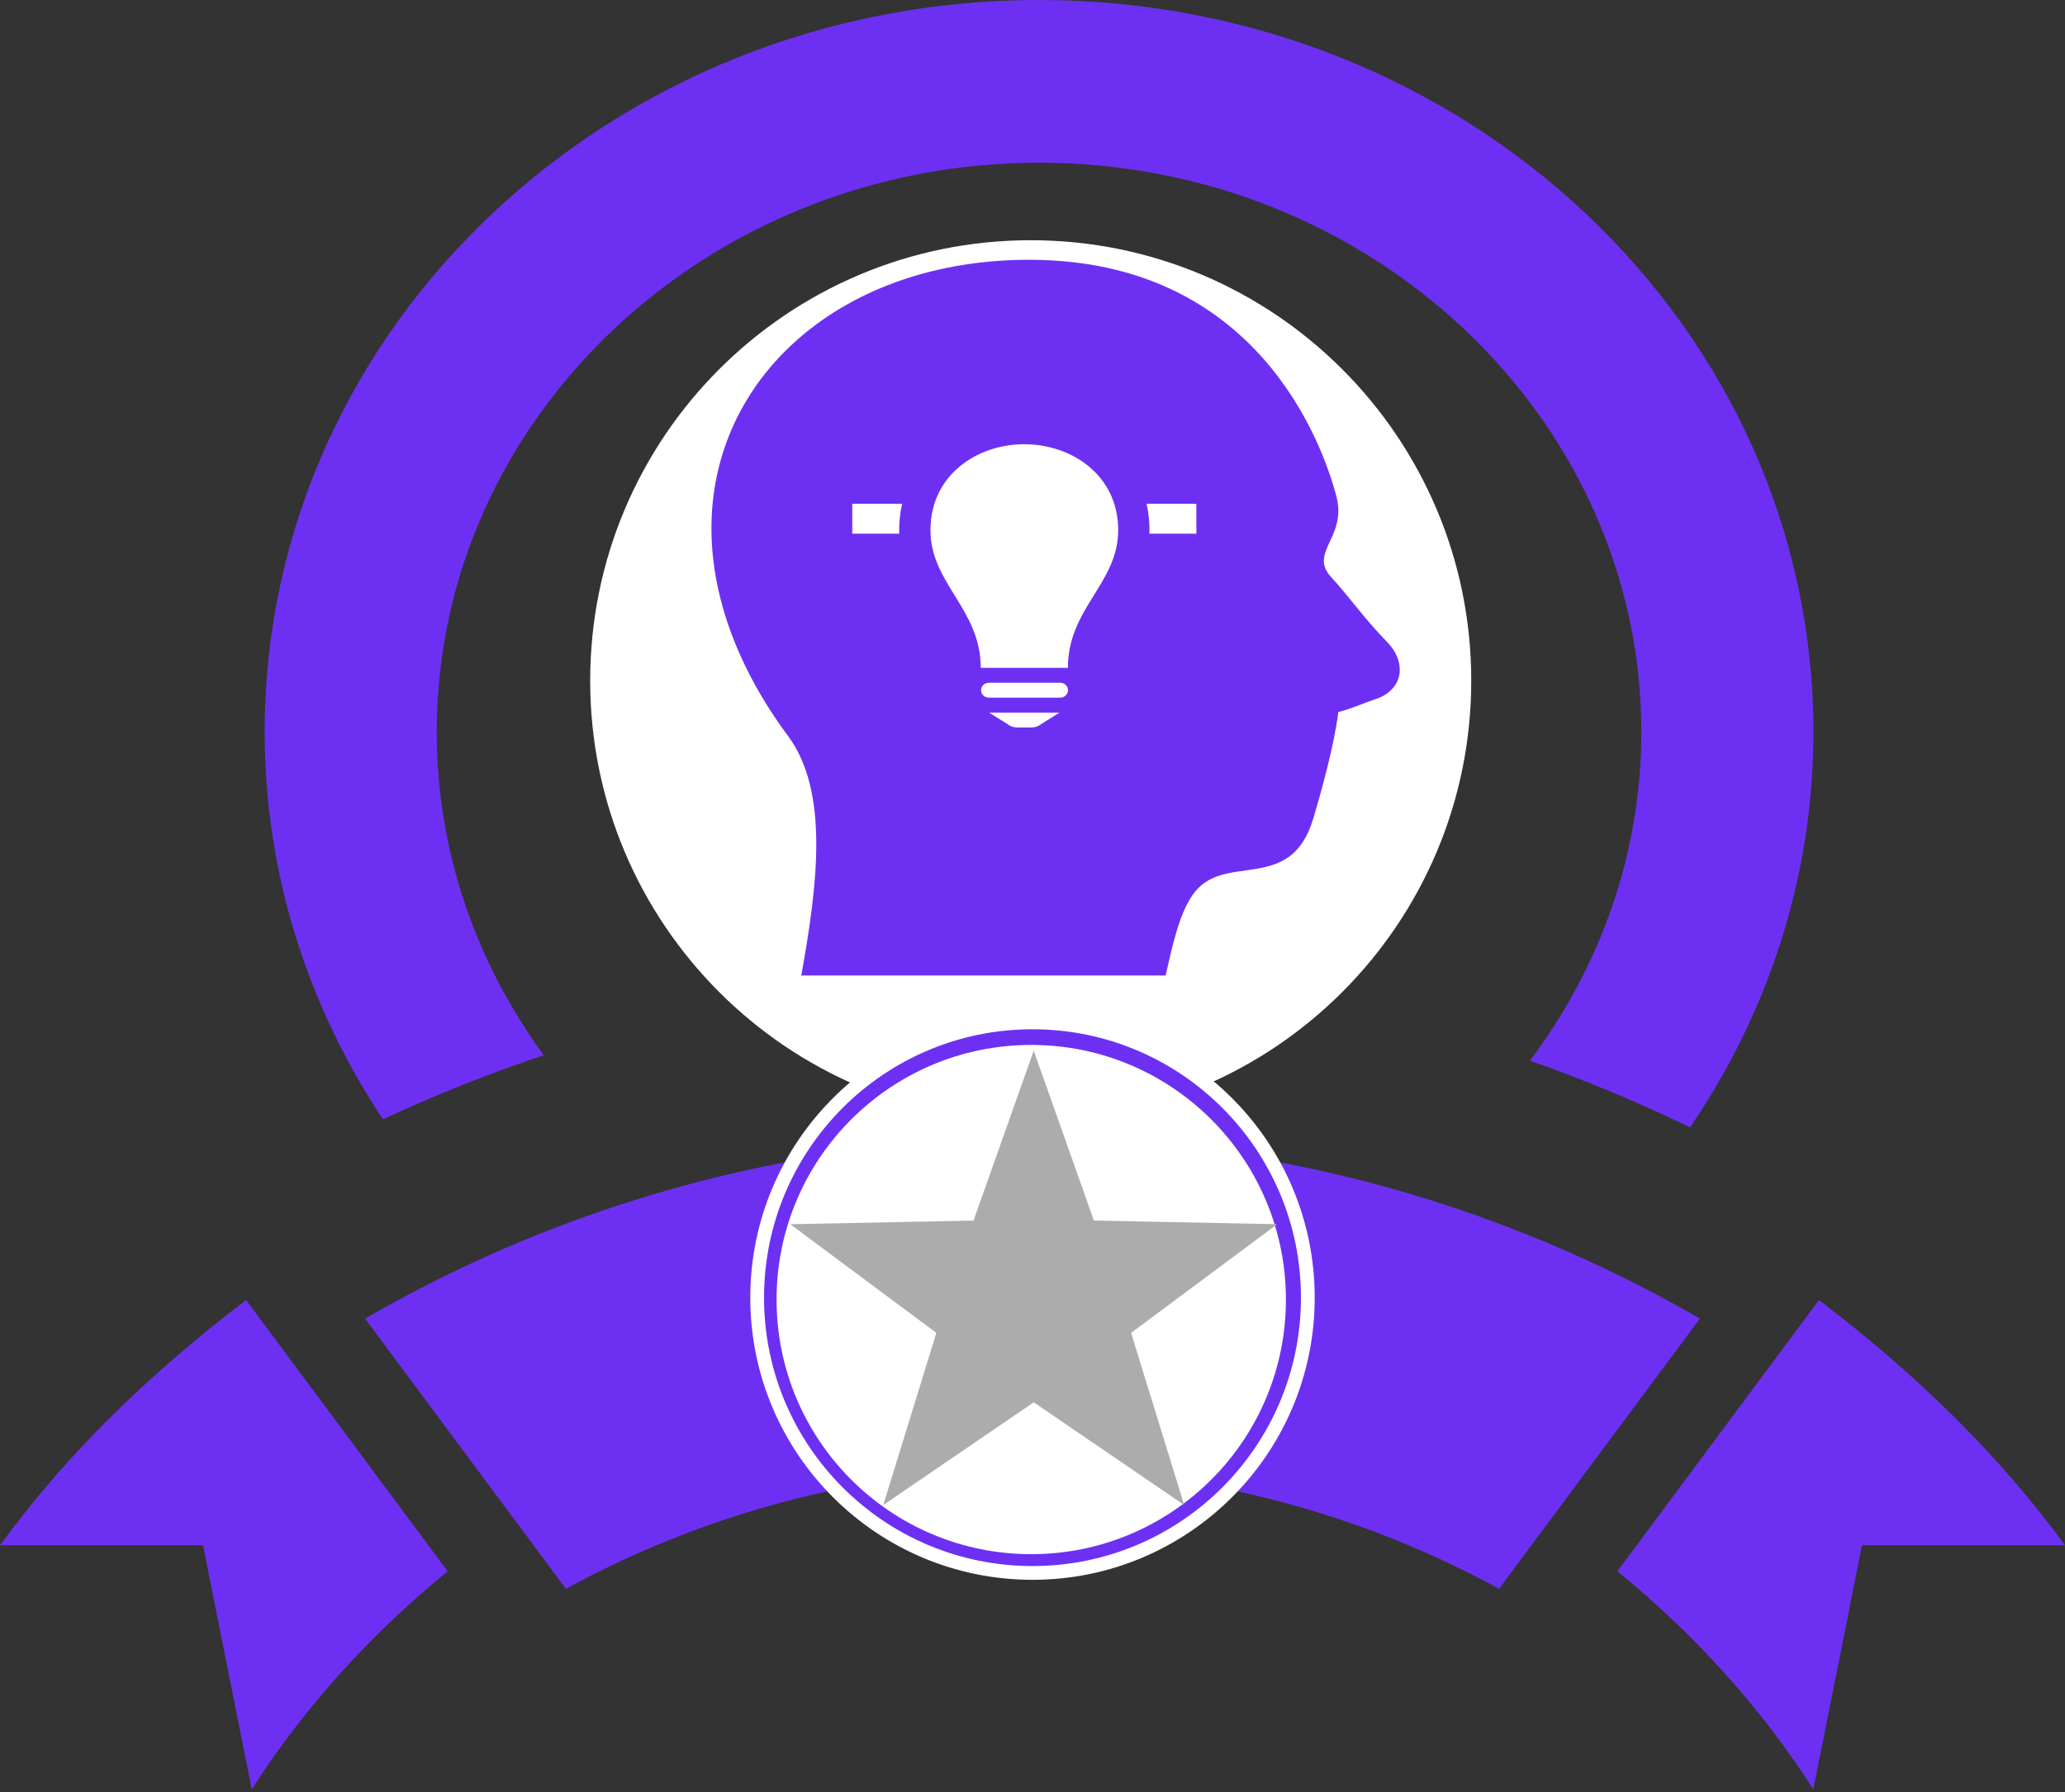 <svg width="500" height="434" viewBox="0 0 500 434" fill="none" xmlns="http://www.w3.org/2000/svg">
<rect x="0" y="0" width="500" height="434" fill="#333333" stroke="none"/>
<path d="M290.222 182.097L332.333 141.875L274.458 133.931L248.972 81.681L223.513 133.931L165.638 141.861L207.75 182.084L197.5 239.264L248.972 211.861L300.472 239.264L290.222 182.097ZM92.708 271.084C74.666 243.861 64.083 211.764 64.083 177.264C64.083 79.361 148.013 0 251.583 0C355.138 0 439.083 79.361 439.083 177.264C439.083 212.57 428.041 245.389 409.222 273.014C396.583 266.917 383.638 261.5 370.43 256.889C387.347 234.375 397.416 206.931 397.416 177.264C397.416 101.25 331.972 39.403 251.583 39.403C171.18 39.403 105.75 101.25 105.75 177.264C105.75 206.347 115.375 233.292 131.666 255.556C118.416 259.986 105.416 265.167 92.708 271.084ZM411.597 319.347L362.972 384.778C329.583 366.584 291.138 355.945 250 355.764C208.847 355.945 170.416 366.584 137.013 384.778L88.388 319.347C135.597 292.042 190.722 275.972 250 275.792C309.263 275.972 364.388 292.042 411.597 319.347ZM500 374.25H450.847L439.055 433.334C426.291 413.403 410.138 395.667 391.625 380.542L440.43 314.847C463.097 332.167 483.18 351.25 500 374.25ZM59.583 314.847L108.388 380.542C89.847 395.695 73.722 413.403 60.958 433.334L49.166 374.25H0C16.805 351.25 36.888 332.167 59.583 314.847Z" fill="#6D30F3"/>
<path d="M249.569 271.514C308.48 271.514 356.236 223.758 356.236 164.847C356.236 105.936 308.48 58.18 249.569 58.18C190.658 58.18 142.902 105.936 142.902 164.847C142.902 223.758 190.658 271.514 249.569 271.514Z" fill="white"/>
<path d="M250 380.944C286.818 380.944 316.666 351.096 316.666 314.277C316.666 277.458 286.818 247.61 250 247.61C213.181 247.61 183.333 277.458 183.333 314.277C183.333 351.096 213.181 380.944 250 380.944Z" fill="#6D30F3" stroke="white" stroke-width="3.333"/>
<path d="M249.696 374.734C282.833 374.734 309.696 347.871 309.696 314.734C309.696 281.597 282.833 254.734 249.696 254.734C216.559 254.734 189.696 281.597 189.696 314.734C189.696 347.871 216.559 374.734 249.696 374.734Z" fill="white" stroke="white" stroke-width="3.333"/>
<path d="M282.236 236.25H194.013C197.972 214.334 200.805 191.75 190.819 178.264C178.194 161.25 172.416 144.014 172.263 128.556C171.916 91.07 204.319 62.736 249.555 62.917C304.375 63.125 320.222 107.375 323.597 120.278C326.166 130.167 316.791 133.778 322.333 139.792C326.847 144.695 330.18 149.653 335.888 155.514C338.097 157.792 338.958 160.181 338.93 162.334C338.888 165.459 336.722 168.084 333.263 169.25C330.013 170.334 327.5 171.556 324.055 172.445C322.958 180.82 320.111 191.014 318.013 198.139C312.43 217.056 296.069 205.778 288.611 216.959C285.388 221.792 283.763 229.514 282.236 236.25ZM249.722 176.181C250.597 176.181 251.458 175.903 252.041 175.403L256.541 172.584H239.5L244 175.403C244.583 175.903 245.43 176.181 246.333 176.181H249.722ZM256.708 168.959C257.75 168.959 258.597 168.153 258.597 167.167C258.597 166.167 257.75 165.347 256.708 165.347H239.43C238.388 165.347 237.541 166.167 237.541 167.167C237.541 168.153 238.388 168.959 239.43 168.959H256.708ZM258.569 161.75C258.569 147.278 270.75 141.306 270.75 128.417C270.75 114.986 259.375 107.584 248.013 107.584C236.652 107.584 225.291 114.972 225.291 128.417C225.291 141.306 237.472 147.486 237.472 161.75H258.569ZM277.333 135.639L287.555 140.056L284.43 146.639L274.583 142.389C275.736 140.222 276.68 138 277.333 135.639ZM218.708 135.639C219.375 138.028 220.291 140.195 221.43 142.389L211.625 146.639L208.486 140.056L218.708 135.639ZM289.68 129.25V122.014H277.611C278.166 124.389 278.388 126.82 278.319 129.25H289.68ZM217.736 129.25V129.222C217.652 126.806 217.888 124.389 218.43 122.014H206.361V129.25H217.736ZM270.916 109.639L280.319 103.264L284.708 109.167L275.222 115.584C274.125 113.472 272.68 111.486 270.916 109.639ZM225.125 109.639C223.388 111.459 221.958 113.431 220.819 115.584L211.333 109.167L215.722 103.264L225.125 109.639ZM258.722 102.084L263.75 92.361L270.541 95.57L265.513 105.278C263.402 103.945 261.125 102.875 258.722 102.084ZM237.319 102.07C234.93 102.861 232.638 103.931 230.513 105.264L225.5 95.57L232.291 92.361L237.319 102.07ZM251.805 100.57C249.277 100.292 246.847 100.278 244.236 100.57V89.514H251.805V100.57Z" fill="#6D30F3"/>
<path d="M250.296 254.455L264.869 295.601L309.243 296.489L273.875 322.806L286.728 364.501L250.296 339.62L213.864 364.501L226.717 322.806L191.349 296.489L235.723 295.601L250.296 254.455Z" fill="#ACACAC"/>
</svg>
